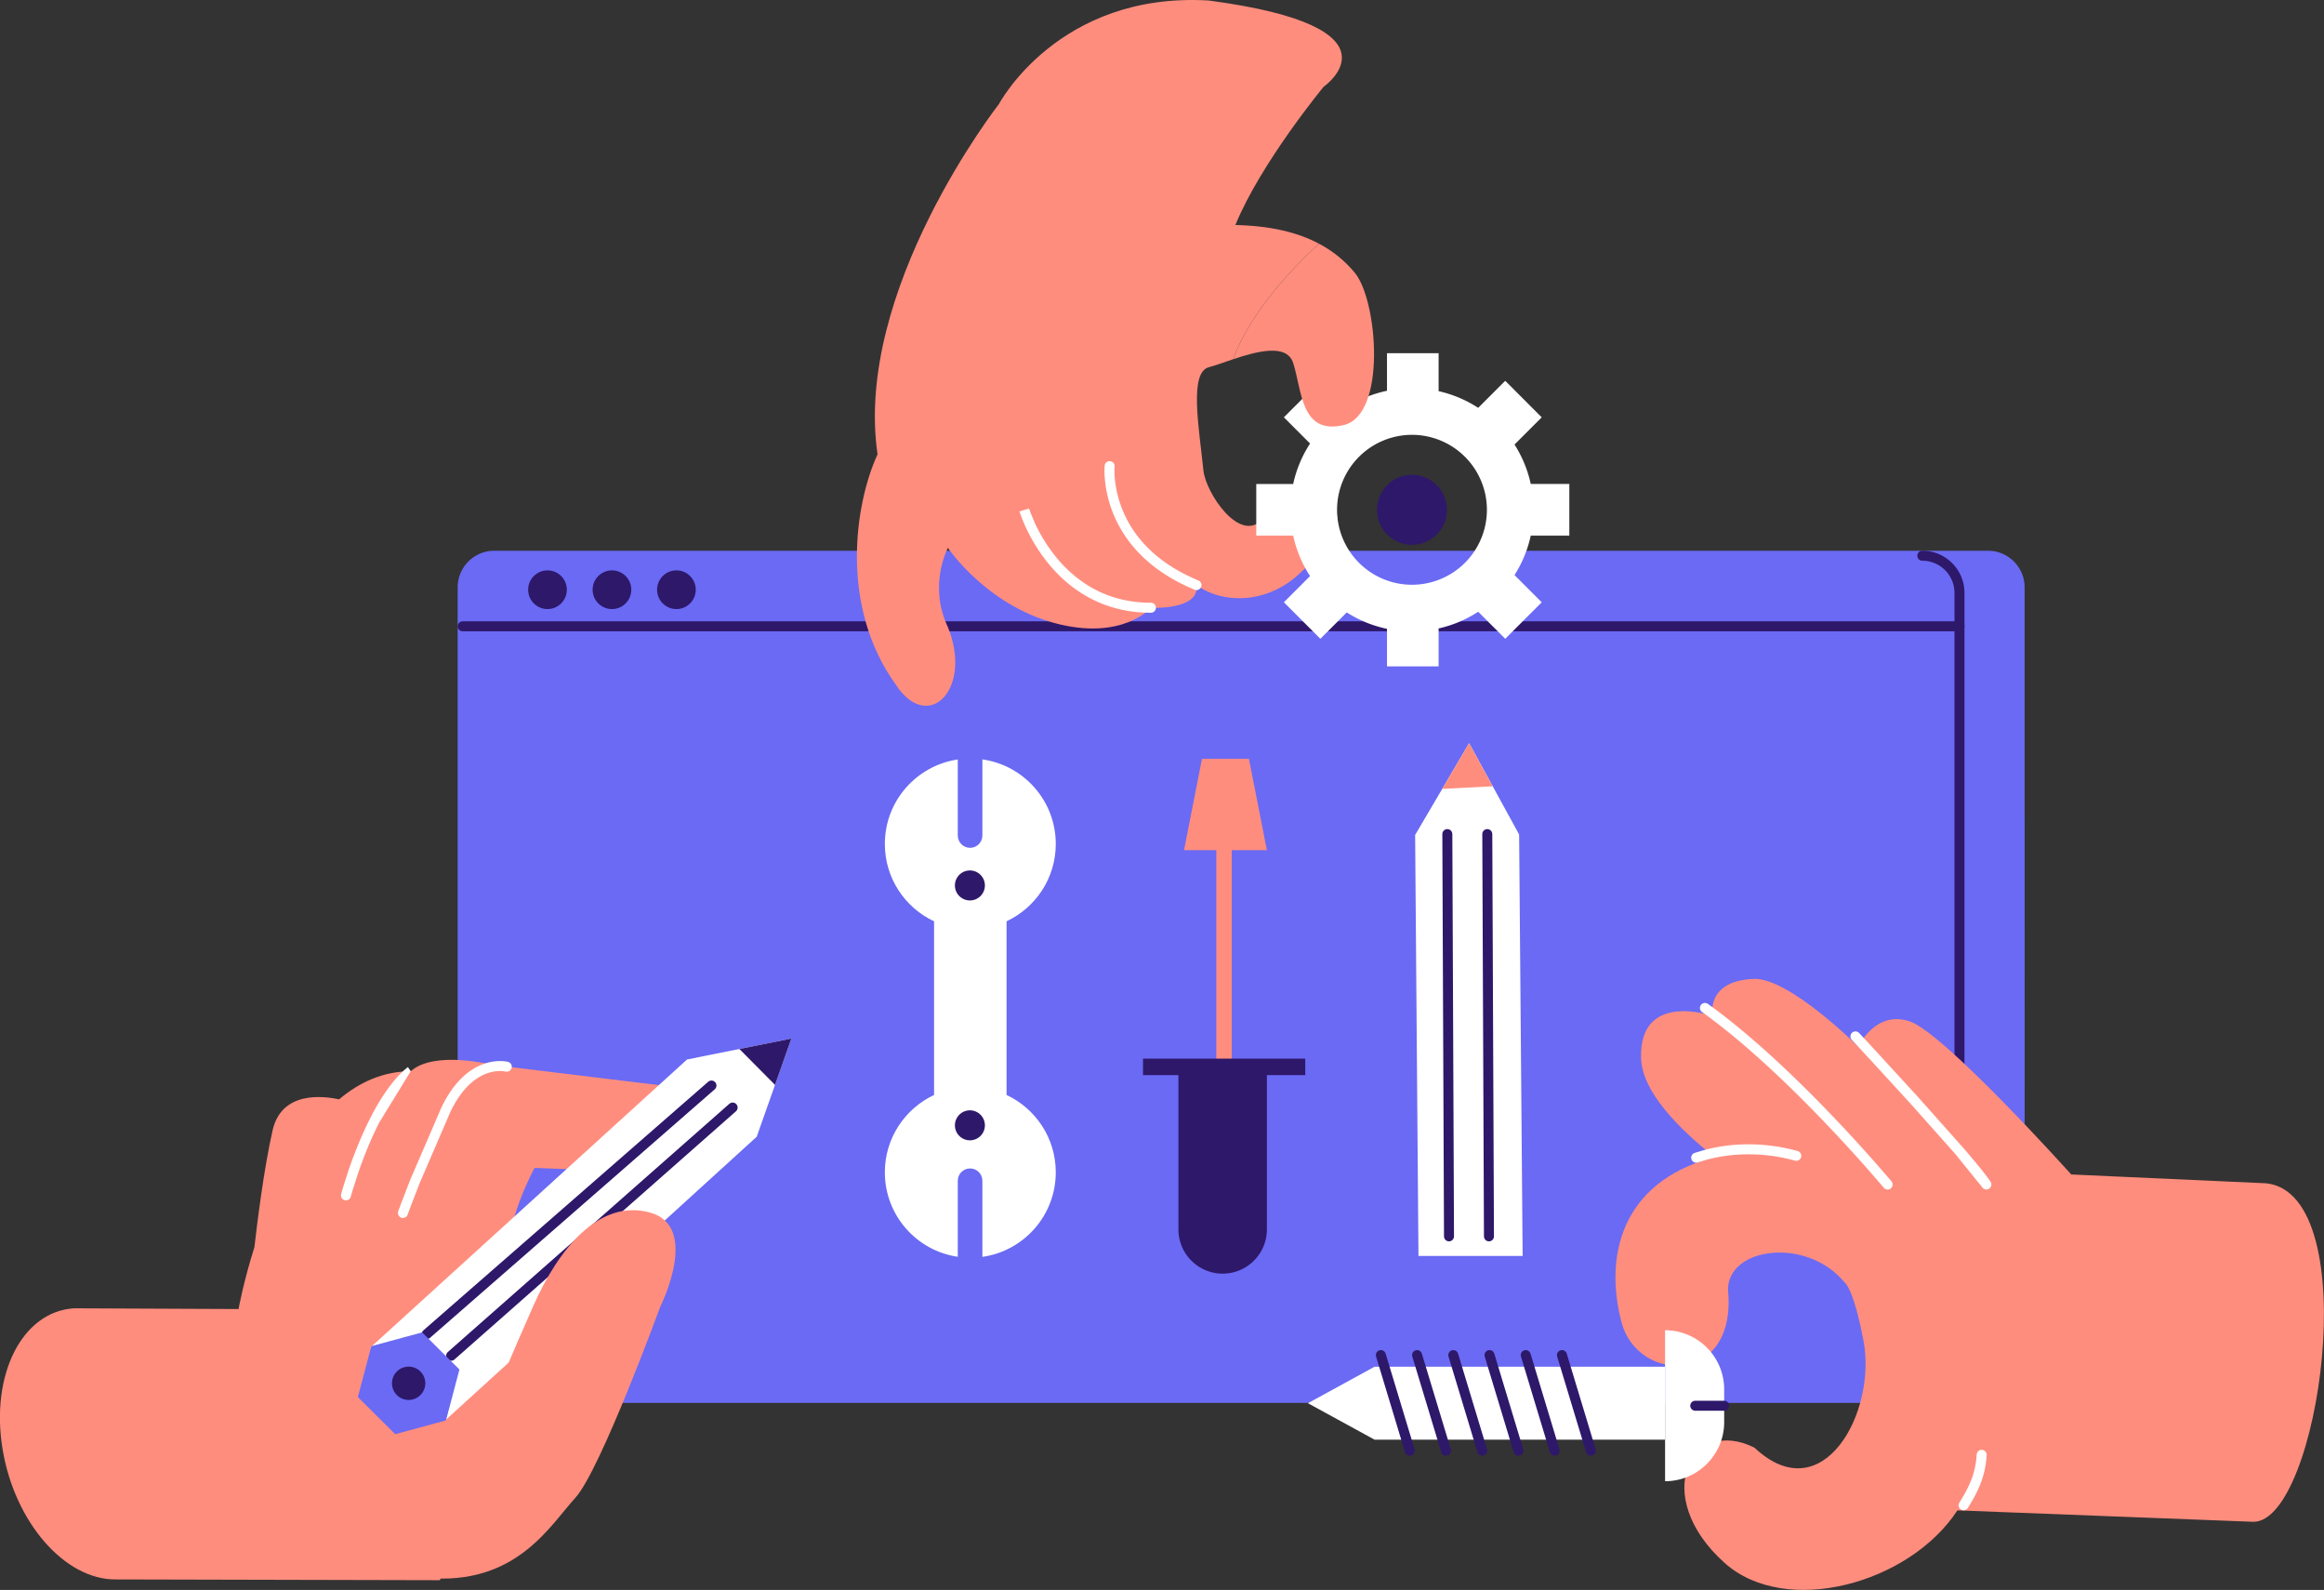 <svg xmlns="http://www.w3.org/2000/svg" width="212" height="145" fill="none" xmlns:v="https://vecta.io/nano"><rect width="100%" height="100%" fill="#333333" stroke="none"/><style><![CDATA[.B{fill:#2e186a}.C{fill:#fff}.D{fill-rule:evenodd}.E{fill:#ff8d7e}]]></style><path d="M184.694 74.524l-.003-.003V53.57c0-1.846-1.496-3.342-3.341-3.342H45.09c-1.845 0-3.341 1.496-3.341 3.342v74.375h137 2.602a3.34 3.34 0 0 0 3.342-3.342l.003-28.745" fill="#6a6af4"/><g class="B D"><path d="M41.749 57.119c0-.252.204-.456.456-.456h136.544c.251 0 .455.204.455.456s-.204.456-.455.456H42.204c-.252 0-.456-.204-.456-.456z"/><path d="M174.902 50.683c0-.252.204-.456.456-.456 2.124 0 3.845 1.722 3.845 3.847v70.731a3.8 3.8 0 0 1-3.797 3.798c-.251 0-.455-.204-.455-.456s.204-.456.455-.456c1.594 0 2.886-1.292 2.886-2.886V54.074c0-1.621-1.313-2.935-2.934-2.935-.252 0-.456-.204-.456-.456z"/></g><use href="#B" class="B"/><use href="#B" x="5.881" class="B"/><use href="#B" x="11.761" class="B"/><path d="M63.761 99.409l-18.916-2.303s-5.22-1.331-7.376.59c-2.53.012-4.695 1.009-6.537 2.566-1.502-.328-5.246-.759-6.065 2.824-.799 3.501-1.42 8.565-1.659 10.657-1.016 3.222-1.447 5.642-1.447 5.642l-14.99-.067c-4.737.272-7.663 6.026-6.536 12.85 1.103 6.673 5.672 11.9 10.303 11.876l29.583.07.071-.151 8.425-24.801c-1.148-1.226-2.357-2.522-2.391-3.675-.12-4.192 2.538-8.972 2.538-8.972l9.9.368c7.351.295 5.097-7.475 5.097-7.475l-.002.002z" class="E"/><path d="M46.345 96.844s.001 0-.116.441l.117-.441c.243.065.388.314.323.558s-.312.387-.555.324l-.101-.019c-.077-.012-.194-.025-.344-.028a3.53 3.53 0 0 0-1.224.206c-.978.344-2.289 1.246-3.391 3.589l-2.773 6.433-.807 2.085-.215.579-.055.152-.014.039-.004.012-.429-.154-.429-.154h0l.005-.014.014-.04.056-.155.218-.586.813-2.101 2.795-6.484c1.19-2.53 2.672-3.625 3.914-4.061a4.43 4.43 0 0 1 1.542-.257 3.52 3.52 0 0 1 .465.038l.134.024.04.009.017.004h.002.001zm-9.588 13.777l-.429-.154c-.085.237.038.498.275.583s.498-.038.583-.275l-.429-.154zm9.355-12.895h0zm-8.386.345h0 .001m-.001 0h0m-.258-.376l-.257-.376h0l-.001.001-.002.002-.006.004-.019.014-.064.048-.223.186a8.61 8.61 0 0 0-.767.782c-.632.724-1.475 1.877-2.355 3.618-.876 1.735-1.539 3.465-1.983 4.76l-.502 1.567-.127.442-.032.117-.008.031-.002.008-.001.004.441.115-.441-.115c-.064.243.082.492.325.556s.492-.082.556-.325v-.002l.002-.007.007-.027.03-.111.123-.427.491-1.531c.435-1.269 1.083-2.958 1.934-4.643" class="C D"/><path d="M72.19 94.716l-3.161 8.954-28.42 25.87-3.931-3.427-2.887-3.224 28.88-26.262 9.519-1.911z" class="C"/><g class="B"><path d="M70.699 98.943l1.491-4.227-4.739.953 3.247 3.274z"/><path d="M67.175 100.707c.166.189.148.477-.041.644l-25.678 22.635c-.189.166-.477.148-.643-.041s-.148-.476.041-.643l25.678-22.635c.189-.167.477-.148.643.04zm-1.93-2.006c.165.19.146.478-.044.643l-25.973 22.667c-.19.165-.477.146-.643-.044s-.146-.477.044-.643l25.973-22.667c.19-.166.477-.146.643.044z" class="D"/></g><path d="M38.506 121.514l-4.633 1.256-1.227 4.642 3.404 3.385 4.633-1.257 1.227-4.641-3.404-3.385z" fill="#6a6af4"/><path d="M37.277 127.675a1.52 1.52 0 0 0 1.519-1.52 1.52 1.52 0 0 0-1.519-1.519 1.52 1.52 0 0 0-1.519 1.519 1.52 1.52 0 0 0 1.519 1.52z" class="B"/><path d="M45.923 125.438s.343-.931 2.696-6.274 6.077-9.853 10.684-8.578.931 8.578.931 8.578-5.465 14.926-7.743 17.426-5.219 7.672-12.791 7.365m108.222-23.347c1.488 5.599 10.567 5.769 9.71-2.983-.006-3.89 7.144-4.821 10.57-.742 0 0 .851.404 1.791 5.41 1.233 6.474-3.709 15.597-9.949 9.733-5.787-2.901-9.563 4.396-2.716 10.517 5.558 4.968 16.846 1.913 21.231-4.799l27 1.044c5.992.024 10.291-29.841 1.191-30.87l-17.807-.807s-11.587-12.913-14.737-13.963-4.684 2.306-4.684 2.306-6.326-6.3-9.522-6.18c-4.462.169-3.767 3.379-3.767 3.379s-6.709-2.334-6.532 3.851c.085 3.025 3.388 6.393 6.71 9.026l-.293.076c-8.284 2.312-9.777 9.052-8.194 15.004l-.002-.002zm20.312-3.687c.009.012.02.025.029.034-.008-.009-.017-.02-.029-.034zm.04.046h0z" class="E"/><path d="M155.363 104.913c2.84-.793 5.912-.693 8.619.059.242.068.384.319.317.561s-.319.385-.561.317c-2.564-.712-5.467-.803-8.129-.059l-.738.224c-.239.078-.496-.053-.574-.292s.052-.496.291-.575l.774-.235h.001 0zm-.205-13.253c.146-.205.431-.252.635-.106 4.025 2.876 8.214 6.927 11.388 10.246a144.23 144.23 0 0 1 3.87 4.213l1.097 1.262.291.342.076.089.019.023.006.007v.001s.001 0-.349.292l-.35.292-.006-.007-.018-.022c-.017-.019-.041-.049-.074-.087l-.287-.338-1.088-1.251c-.936-1.061-2.267-2.534-3.846-4.186-3.162-3.307-7.304-7.308-11.258-10.134-.205-.146-.252-.431-.106-.636zm17.325 16.719c-.193.161-.481.135-.642-.058l.35-.292.35-.292c.161.193.135.481-.058.642zm-3.536-14.191c.183-.172.472-.162.644.022l-.333.311-.333.311c-.172-.184-.162-.472.022-.644zm.311.333l-.333.311.117.125.333.357 1.199 1.294 3.744 4.086 4.026 4.524 2.473 3.056c.136.211.418.272.63.135s.272-.419.135-.63c-.403-.623-1.363-1.787-2.549-3.158l-4.04-4.54-3.75-4.092-1.201-1.296-.334-.358-.117-.126-.333.311zm11.542 37.706c.251.015.443.232.427.483-.117 1.92-.753 3.276-1.715 4.814-.133.213-.414.278-.628.145s-.278-.415-.144-.628c.921-1.473 1.473-2.679 1.578-4.387.015-.251.231-.442.482-.427z" class="C D"/><path d="M91.819 99.86V84.024c2.65-1.246 4.491-3.932 4.491-7.055 0-3.932-2.912-7.176-6.695-7.712v6.942c0 .62-.503 1.123-1.122 1.123s-1.123-.503-1.123-1.123v-6.935c-3.762.555-6.653 3.787-6.653 7.706 0 3.124 1.839 5.81 4.491 7.055V99.86c-2.65 1.246-4.491 3.932-4.491 7.056 0 3.918 2.89 7.151 6.653 7.705v-6.935c0-.62.503-1.123 1.123-1.123s1.122.503 1.122 1.123v6.941c3.784-.536 6.695-3.78 6.695-7.711 0-3.124-1.839-5.81-4.491-7.056z" class="C"/><g class="E"><path d="M112.365 76.897h-1.41v26.53h1.41v-26.53z"/><path d="M113.932 69.206h-4.287l-1.636 8.332h7.559l-1.636-8.332z"/></g><g class="B"><path d="M119.066 96.547h-14.8v1.503h14.8v-1.503z"/><path d="M107.497 97.297h8.073v14.823a4.04 4.04 0 0 1-4.036 4.037 4.04 4.04 0 0 1-4.036-4.037V97.297h-.001z"/></g><path d="M134.015 67.778l4.563 8.329.32 38.434h-5.175-4.327l-.305-38.392 4.924-8.371z" class="C"/><path d="M136.167 71.708l-2.152-3.93-2.451 4.167 4.603-.237z" class="E"/><g class="B"><path d="M88.477 82.12c.755 0 1.367-.612 1.367-1.367s-.612-1.367-1.367-1.367-1.367.612-1.367 1.367.612 1.367 1.367 1.367zm0 21.877c.755 0 1.367-.612 1.367-1.367a1.37 1.37 0 0 0-1.367-1.368 1.37 1.37 0 0 0-1.367 1.368c0 .755.612 1.367 1.367 1.367z"/><g class="D"><use href="#C"/><use href="#C" x="-3.645"/></g></g><g class="C"><path d="M125.392 131.299h26.5v-6.654h-26.5l-6.081 3.327 6.081 3.327z"/><path d="M151.892 121.316a5.4 5.4 0 0 1 5.392 5.394v2.984c0 2.976-2.416 5.393-5.392 5.393v-13.769-.002z"/></g><g class="B D"><path d="M125.833 123.149c.241-.073.495.063.568.304l2.639 8.72c.072.241-.064.496-.305.568s-.495-.063-.568-.304l-2.638-8.72c-.073-.241.063-.496.304-.568zm3.304 0c.24-.073.495.063.568.304l2.64 8.72c.073.241-.064.496-.304.568s-.496-.063-.569-.304l-2.639-8.72c-.073-.241.063-.496.304-.568z"/><use href="#D"/><path d="M135.745 123.149c.241-.073.496.063.568.304l2.639 8.72c.073.241-.064.496-.304.568s-.496-.063-.569-.304l-2.638-8.72c-.073-.241.063-.496.304-.568z"/><use href="#D" x="6.607"/><path d="M142.352 123.149c.241-.073.496.063.569.304l2.638 8.72c.073.241-.063.496-.304.568s-.495-.063-.568-.304l-2.639-8.72c-.073-.241.064-.496.304-.568zm11.837 5.053c0-.252.204-.456.456-.456h2.638c.252 0 .456.204.456.456s-.204.456-.456.456h-2.638c-.252 0-.456-.205-.456-.456z"/></g><path d="M120.318 22.222c-1.913-1.012-4.385-1.633-7.624-1.7 2.306-5.65 8.049-12.608 8.049-12.608s7.839-5.447-10.489-7.868C96.537-.762 91.119 9.5 91.119 9.5S77.862 26.448 80.052 41.437c-2.075 4.497-3.496 13.836 1.653 20.984 2.939 4.535 7.07.462 4.765-5.226-1.826-3.835 0-7.226 0-7.226s3.459 5.15 9.683 6.841 8.837-1.384 8.837-1.384 4.475.248 4.159-2.066c2.426 1.759 6.356 1.679 9.239-.906s4.893-5.252 2.587-6.982-4.066-.071-5.764 1.844c-2.101 2.37-5.225-2.396-5.43-4.394-.406-3.949-1.332-8.979.512-9.439.528-.132 1.321-.428 2.199-.723 1.447-3.991 4.876-7.803 7.827-10.541v.002z" class="E"/><path d="M93.873 46.379l-.436.131.436-.131h0l.001.003.027.084.095.268.409.976a14.88 14.88 0 0 0 1.831 2.973c1.717 2.154 4.485 4.287 8.753 4.287.252 0 .456.204.456.456s-.204.456-.456.456c-4.62 0-7.629-2.326-9.466-4.63a15.8 15.8 0 0 1-1.945-3.157 14.1 14.1 0 0 1-.437-1.044l-.105-.297-.026-.081-.007-.022-.002-.006-.001-.002v-.001a36.78 36.78 0 0 1 .436-.131m7.786-3.998l-.453-.044v.001.002l-.001.006c0 .005-.001.012-.002.02l-.004.071-.009.257a8.72 8.72 0 0 0 .039.921 10.91 10.91 0 0 0 .729 3.019c.944 2.374 3.012 5.18 7.452 7.014.232.096.499-.015.595-.247s-.015-.499-.248-.595c-4.201-1.735-6.095-4.352-6.953-6.508-.431-1.084-.603-2.062-.668-2.765a8.19 8.19 0 0 1-.035-.825c.001-.096.005-.169.007-.217l.004-.052.001-.013c.024-.25-.159-.473-.409-.498s-.473.158-.498.409l.453.045z" class="C D"/><path d="M128.804 49.684a3.19 3.19 0 1 0 0-6.381 3.19 3.19 0 1 0 0 6.381z" class="B"/><path d="M143.157 48.848v-4.71h-3.519a11 11 0 0 0-1.481-3.596l2.482-2.482-3.329-3.33-2.466 2.466a11.01 11.01 0 0 0-3.611-1.522v-3.461h-4.709v3.426a11.01 11.01 0 0 0-3.671 1.498l-2.406-2.407-3.329 3.33 2.389 2.39a11.01 11.01 0 0 0-1.54 3.689h-3.368v4.71h3.368a10.99 10.99 0 0 0 1.54 3.689l-2.389 2.39 3.329 3.33 2.406-2.407a11 11 0 0 0 3.671 1.498v3.426h4.709v-3.461a11.01 11.01 0 0 0 3.611-1.522l2.466 2.466 3.329-3.33-2.482-2.482a11.03 11.03 0 0 0 1.481-3.596h3.519zm-14.353 4.482a6.84 6.84 0 0 1-6.835-6.837 6.84 6.84 0 0 1 6.835-6.837 6.84 6.84 0 0 1 6.835 6.837 6.84 6.84 0 0 1-6.835 6.837z" class="C"/><path d="M120.318 22.222c-2.951 2.738-6.38 6.55-7.827 10.541 2.183-.732 4.904-1.456 5.48.352.807 2.537.691 6.572 4.611 5.65s3.1-11.324 1.026-13.862c-.862-1.051-1.934-1.964-3.289-2.681h-.001z" class="E"/><defs ><path id="B" d="M49.943 55.547c.975 0 1.765-.79 1.765-1.765s-.79-1.765-1.765-1.765-1.765.79-1.765 1.765.79 1.765 1.765 1.765z"/><path id="C" d="M135.672 75.613c.251-.001.456.202.457.454l.152 36.687c.001.251-.202.456-.454.457s-.456-.202-.457-.454l-.152-36.687c-.001-.252.202-.457.454-.458z"/><path id="D" d="M132.442 123.149c.241-.073.495.063.568.304l2.638 8.72c.073.241-.063.496-.304.568s-.495-.063-.568-.304l-2.638-8.72c-.073-.241.063-.496.304-.568z"/></defs></svg>